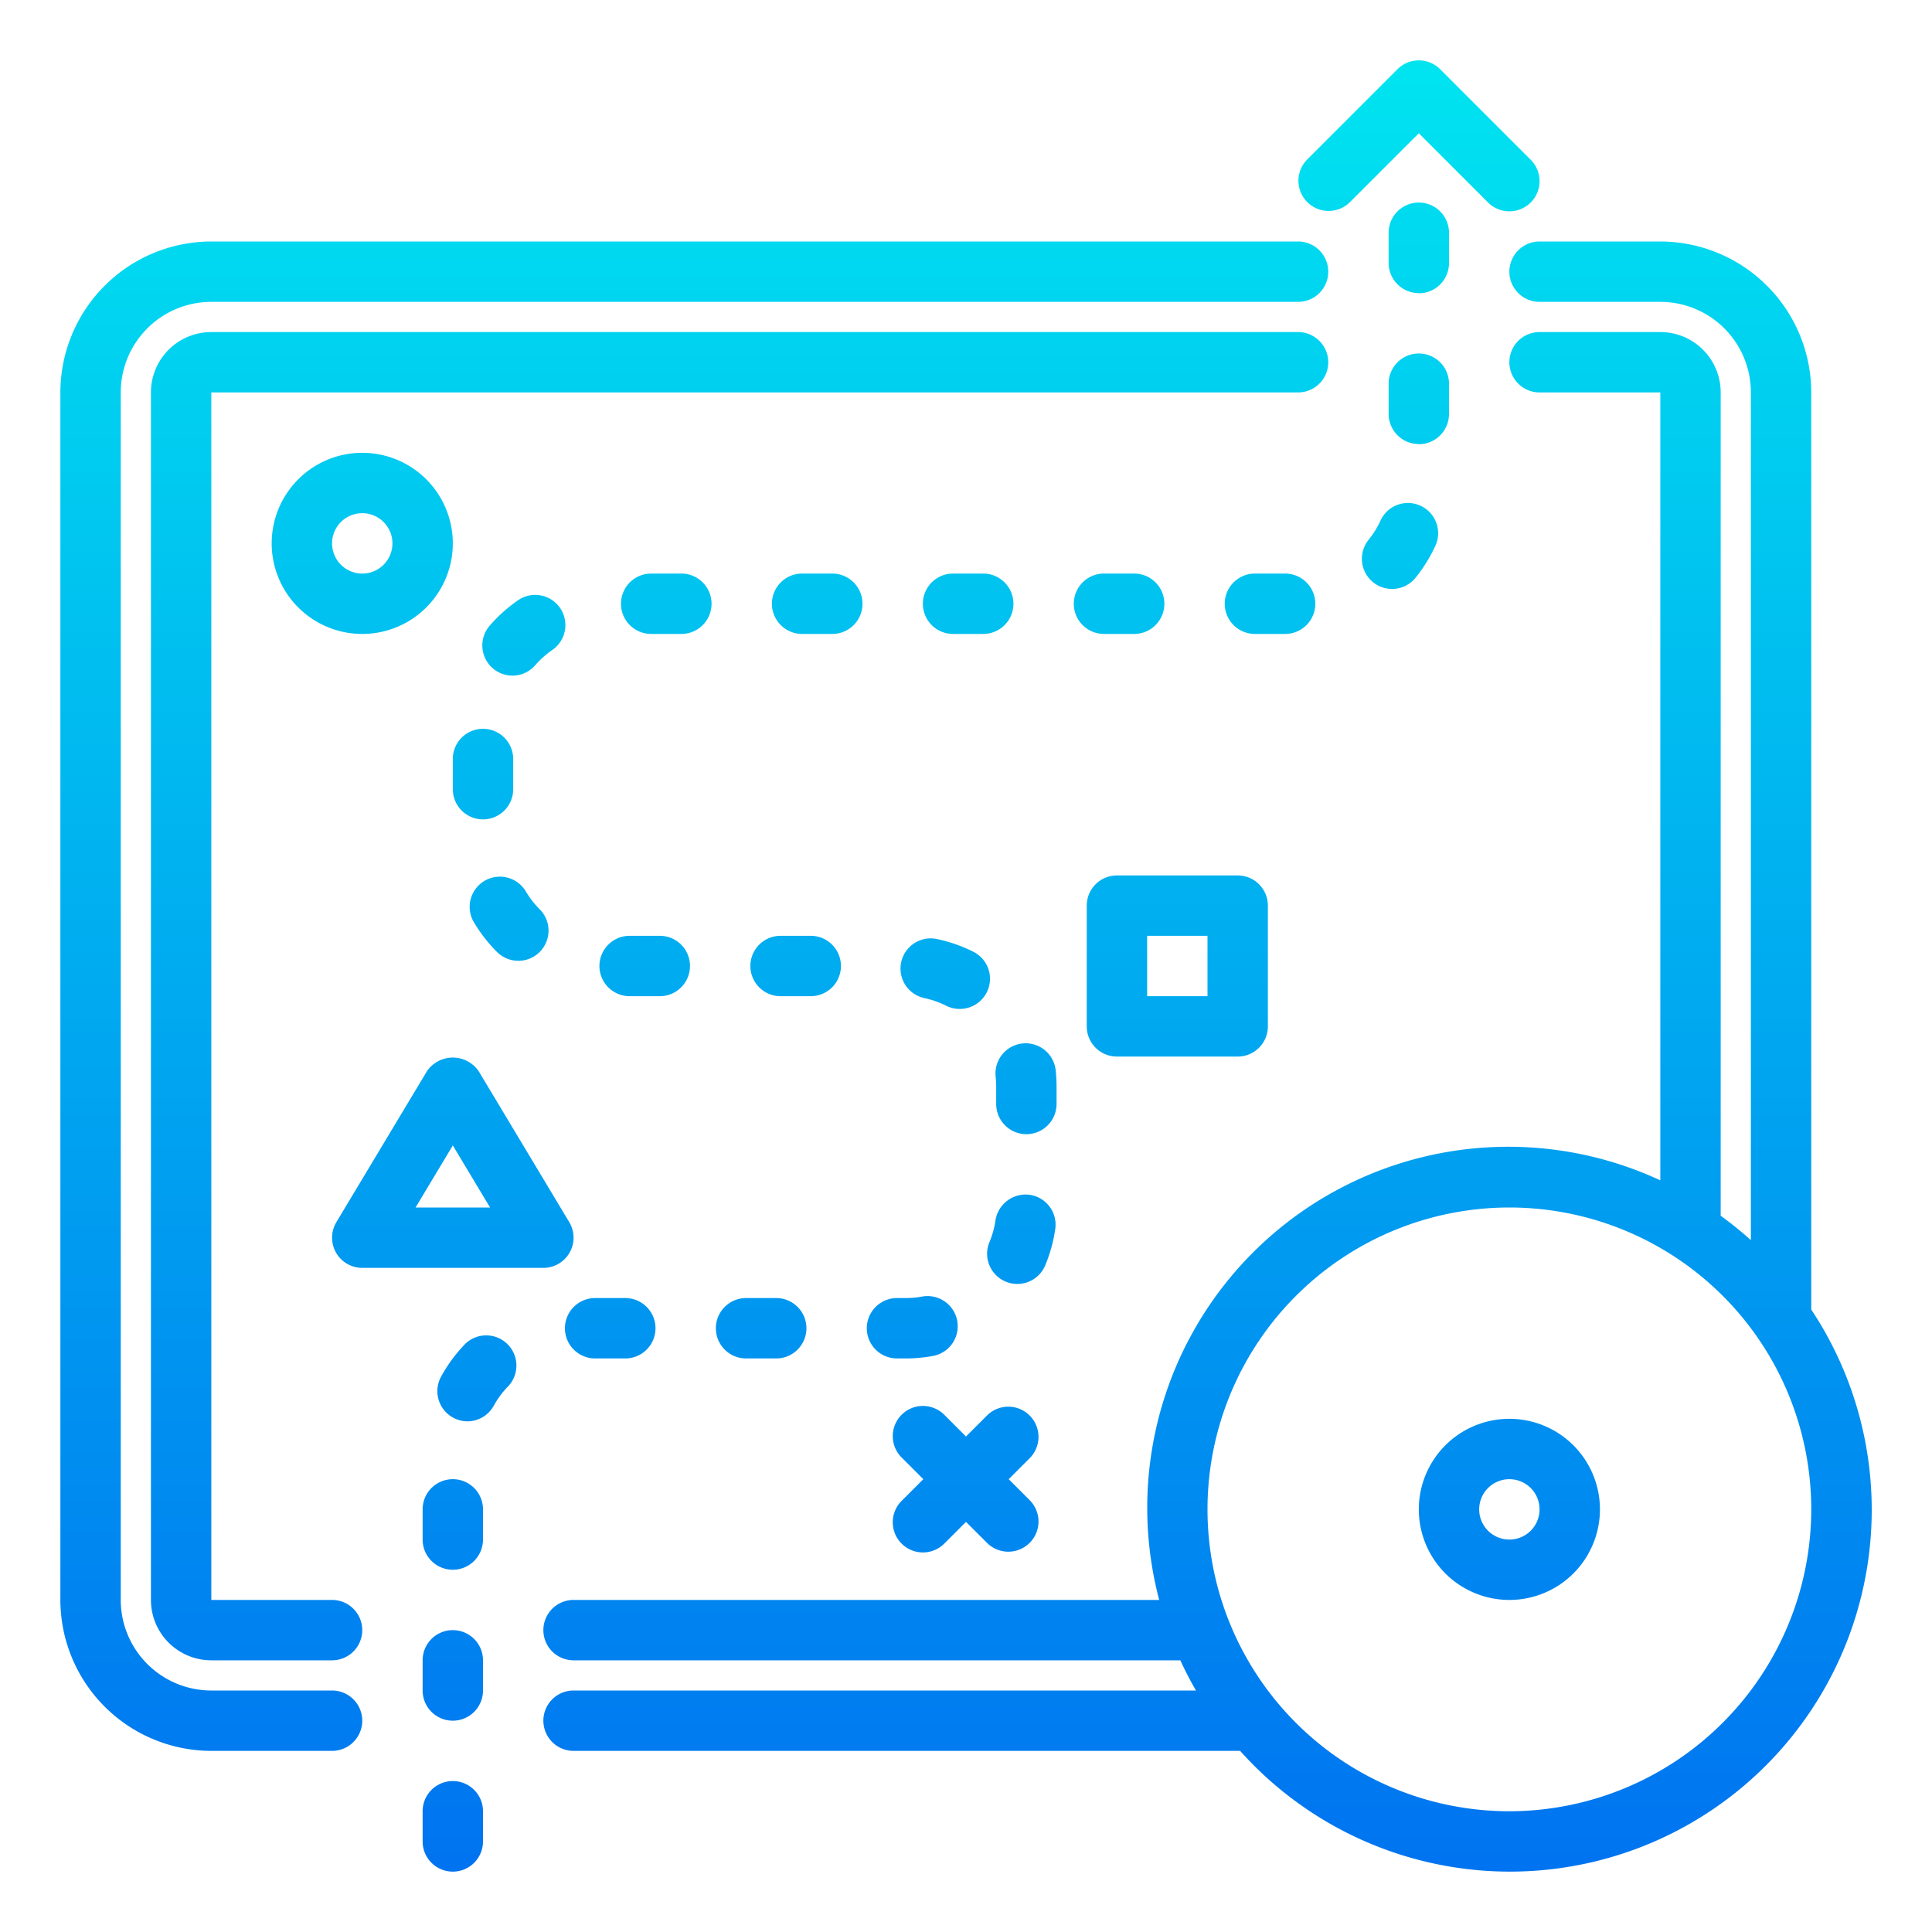 <svg height="512" viewBox="0 0 64 64" width="512" xmlns="http://www.w3.org/2000/svg" xmlns:xlink="http://www.w3.org/1999/xlink"><linearGradient id="New_Gradient_Swatch_3" gradientUnits="userSpaceOnUse" x1="23" x2="23" y1="65.43" y2=".384"><stop offset="0" stop-color="#006df0"/><stop offset="1" stop-color="#00e7f0"/></linearGradient><linearGradient id="New_Gradient_Swatch_3-2" x1="24.5" x2="24.5" xlink:href="#New_Gradient_Swatch_3" y1="65.43" y2=".384"/><linearGradient id="New_Gradient_Swatch_3-3" x1="50" x2="50" xlink:href="#New_Gradient_Swatch_3" y1="65.43" y2=".384"/><linearGradient id="New_Gradient_Swatch_3-5" x1="40" x2="40" xlink:href="#New_Gradient_Swatch_3" y1="65.43" y2=".384"/><linearGradient id="New_Gradient_Swatch_3-6" x1="31" x2="31" xlink:href="#New_Gradient_Swatch_3" y1="65.43" y2=".384"/><linearGradient id="New_Gradient_Swatch_3-7" x1="47" x2="47" xlink:href="#New_Gradient_Swatch_3" y1="65.43" y2=".384"/><linearGradient id="New_Gradient_Swatch_3-8" x1="15" x2="15" xlink:href="#New_Gradient_Swatch_3" y1="65.43" y2=".384"/><linearGradient id="New_Gradient_Swatch_3-9" x1="39" x2="39" xlink:href="#New_Gradient_Swatch_3" y1="65.43" y2=".384"/><linearGradient id="New_Gradient_Swatch_3-10" x1="32" x2="32" xlink:href="#New_Gradient_Swatch_3" y1="65.43" y2=".384"/><linearGradient id="New_Gradient_Swatch_3-11" x1="12" x2="12" xlink:href="#New_Gradient_Swatch_3" y1="65.43" y2=".384"/><g id="Business_startegy" data-name="Business startegy"><path d="m11 58h-4a5.006 5.006 0 0 1 -5-5v-40a5.006 5.006 0 0 1 5-5h36a1 1 0 0 1 0 2h-36a3 3 0 0 0 -3 3v40a3 3 0 0 0 3 3h4a1 1 0 0 1 0 2z" fill="url(#New_Gradient_Swatch_3)"/><path d="m11 55h-4a2 2 0 0 1 -2-2v-40a2 2 0 0 1 2-2h36a1 1 0 0 1 0 2h-36v40h4a1 1 0 0 1 0 2z" fill="url(#New_Gradient_Swatch_3-2)"/><path d="m50 53a3 3 0 1 1 3-3 3 3 0 0 1 -3 3zm0-4a1 1 0 1 0 1 1 1 1 0 0 0 -1-1z" fill="url(#New_Gradient_Swatch_3-3)"/><path d="m53.533 42.223-.533.533v-.756a1 1 0 0 0 -1-1h-4a1 1 0 0 0 -1 1v.756l-.533-.533a1 1 0 0 0 -1.414 0l-2.83 2.83a1 1 0 0 0 0 1.414l.533.533h-.756a1 1 0 0 0 -1 1v4a1 1 0 0 0 1 1h.756l-.533.533a1 1 0 0 0 0 1.414l2.83 2.83a1 1 0 0 0 1.414 0l.533-.533v.756a1 1 0 0 0 1 1h4a1 1 0 0 0 1-1v-.756l.533.533a1 1 0 0 0 1.414 0l2.83-2.83a1 1 0 0 0 0-1.414l-.533-.533h.756a1 1 0 0 0 1-1v-4a1 1 0 0 0 -1-1h-.756l.533-.533a1 1 0 0 0 0-1.414l-2.83-2.83a1 1 0 0 0 -1.414 0zm.373 6.16a1 1 0 0 0 .924.617h2.17v2h-2.17a1 1 0 0 0 -.707 1.707l1.533 1.533-1.416 1.416-1.533-1.533a1 1 0 0 0 -1.707.707v2.17h-2v-2.17a1 1 0 0 0 -1.707-.707l-1.533 1.533-1.416-1.416 1.533-1.533a1 1 0 0 0 -.707-1.707h-2.17v-2h2.17a1 1 0 0 0 .707-1.707l-1.533-1.533 1.416-1.416 1.533 1.533a1 1 0 0 0 1.707-.707v-2.17h2v2.17a1 1 0 0 0 1.707.707l1.533-1.533 1.416 1.416-1.533 1.533a1 1 0 0 0 -.217 1.09z" fill="url(#New_Gradient_Swatch_3-3)"/><path d="m60 43.381v-30.381a5.006 5.006 0 0 0 -5-5h-4a1 1 0 0 0 0 2h4a3 3 0 0 1 3 3v28.081a12.342 12.342 0 0 0 -1-.808v-27.273a2 2 0 0 0 -2-2h-4a1 1 0 0 0 0 2h4v26.1a11.96 11.96 0 0 0 -16.6 13.9h-19.4a1 1 0 0 0 0 2h20.1c.158.342.33.676.519 1h-20.619a1 1 0 0 0 0 2h22.081a11.985 11.985 0 0 0 18.919-14.619zm-10 16.619a10 10 0 1 1 10-10 10.011 10.011 0 0 1 -10 10z" fill="url(#New_Gradient_Swatch_3-5)"/><path d="m15 62a1 1 0 0 1 -1-1v-1a1 1 0 0 1 2 0v1a1 1 0 0 1 -1 1zm0-5a1 1 0 0 1 -1-1v-1a1 1 0 0 1 2 0v1a1 1 0 0 1 -1 1zm0-5a1 1 0 0 1 -1-1v-1a1 1 0 0 1 2 0v1a1 1 0 0 1 -1 1zm.488-4.917a1 1 0 0 1 -.877-1.48 4.979 4.979 0 0 1 .731-1.011 1 1 0 1 1 1.458 1.365 2.991 2.991 0 0 0 -.438.6 1 1 0 0 1 -.874.526zm14.512-2.083h-.286a1 1 0 0 1 0-2h.286a3.019 3.019 0 0 0 .533-.047 1 1 0 1 1 .355 1.968 4.962 4.962 0 0 1 -.888.079zm-4.286 0h-1a1 1 0 0 1 0-2h1a1 1 0 0 1 0 2zm-5 0h-1a1 1 0 0 1 0-2h1a1 1 0 0 1 0 2zm12.986-2.468a1 1 0 0 1 -.924-1.384 2.933 2.933 0 0 0 .2-.72 1.013 1.013 0 0 1 1.132-.849 1 1 0 0 1 .849 1.131 4.972 4.972 0 0 1 -.33 1.2 1 1 0 0 1 -.927.622zm.3-4.961a1 1 0 0 1 -1-1v-.571a3.132 3.132 0 0 0 -.017-.323 1 1 0 1 1 1.989-.208 5.156 5.156 0 0 1 .028.531v.571a1 1 0 0 1 -1 1zm-2.21-4.149a.994.994 0 0 1 -.449-.107 3 3 0 0 0 -.7-.248 1 1 0 1 1 .424-1.954 4.956 4.956 0 0 1 1.178.415 1 1 0 0 1 -.45 1.894zm-4.933-.422h-1a1 1 0 0 1 0-2h1a1 1 0 0 1 0 2zm-5 0h-1a1 1 0 0 1 0-2h1a1 1 0 0 1 0 2zm-4.686-1.172a1 1 0 0 1 -.707-.293 5.051 5.051 0 0 1 -.765-.983 1 1 0 1 1 1.72-1.022 3.013 3.013 0 0 0 .459.591 1 1 0 0 1 -.707 1.707zm-1.171-4.685a1 1 0 0 1 -1-1v-1a1 1 0 0 1 2 0v1a1 1 0 0 1 -1 1zm.977-4.762a1 1 0 0 1 -.755-1.655 5.006 5.006 0 0 1 .925-.832 1 1 0 1 1 1.143 1.641 3.054 3.054 0 0 0 -.558.5 1 1 0 0 1 -.755.346zm25.594-1.381h-1a1 1 0 0 1 0-2h1a1 1 0 0 1 0 2zm-5 0h-1a1 1 0 0 1 0-2h1a1 1 0 0 1 0 2zm-5 0h-1a1 1 0 1 1 0-2h1a1 1 0 0 1 0 2zm-5 0h-1a1 1 0 1 1 0-2h1a1 1 0 0 1 0 2zm-5 0h-1a1 1 0 1 1 0-2h1a1 1 0 0 1 0 2zm23.543-1.49a1 1 0 0 1 -.778-1.628 2.96 2.96 0 0 0 .394-.636 1 1 0 1 1 1.819.833 5.045 5.045 0 0 1 -.656 1.059 1 1 0 0 1 -.779.372zm.886-4.8a1 1 0 0 1 -1-1v-1a1 1 0 0 1 2 0v1a1 1 0 0 1 -1 1.005zm0-5a1 1 0 0 1 -1-1v-1a1 1 0 0 1 2 0v1a1 1 0 0 1 -1 1.005z" fill="url(#New_Gradient_Swatch_3-6)"/><path d="m50 7a1 1 0 0 1 -.707-.293l-2.293-2.293-2.293 2.293a1 1 0 0 1 -1.414-1.414l3-3a1 1 0 0 1 1.414 0l3 3a1 1 0 0 1 -.707 1.707z" fill="url(#New_Gradient_Swatch_3-7)"/><path d="m18 42h-6a1 1 0 0 1 -.857-1.515l3-5a1.039 1.039 0 0 1 1.714 0l3 5a1 1 0 0 1 -.857 1.515zm-4.234-2h2.468l-1.234-2.056z" fill="url(#New_Gradient_Swatch_3-8)"/><path d="m41 35h-4a1 1 0 0 1 -1-1v-4a1 1 0 0 1 1-1h4a1 1 0 0 1 1 1v4a1 1 0 0 1 -1 1zm-3-2h2v-2h-2z" fill="url(#New_Gradient_Swatch_3-9)"/><path d="m33.414 49 .707-.707a1 1 0 0 0 -1.414-1.414l-.707.707-.707-.707a1 1 0 1 0 -1.414 1.414l.707.707-.707.707a1 1 0 1 0 1.414 1.414l.707-.707.707.707a1 1 0 0 0 1.414-1.414z" fill="url(#New_Gradient_Swatch_3-10)"/><path d="m12 21a3 3 0 1 1 3-3 3 3 0 0 1 -3 3zm0-4a1 1 0 1 0 1 1 1 1 0 0 0 -1-1z" fill="url(#New_Gradient_Swatch_3-11)"/></g></svg>